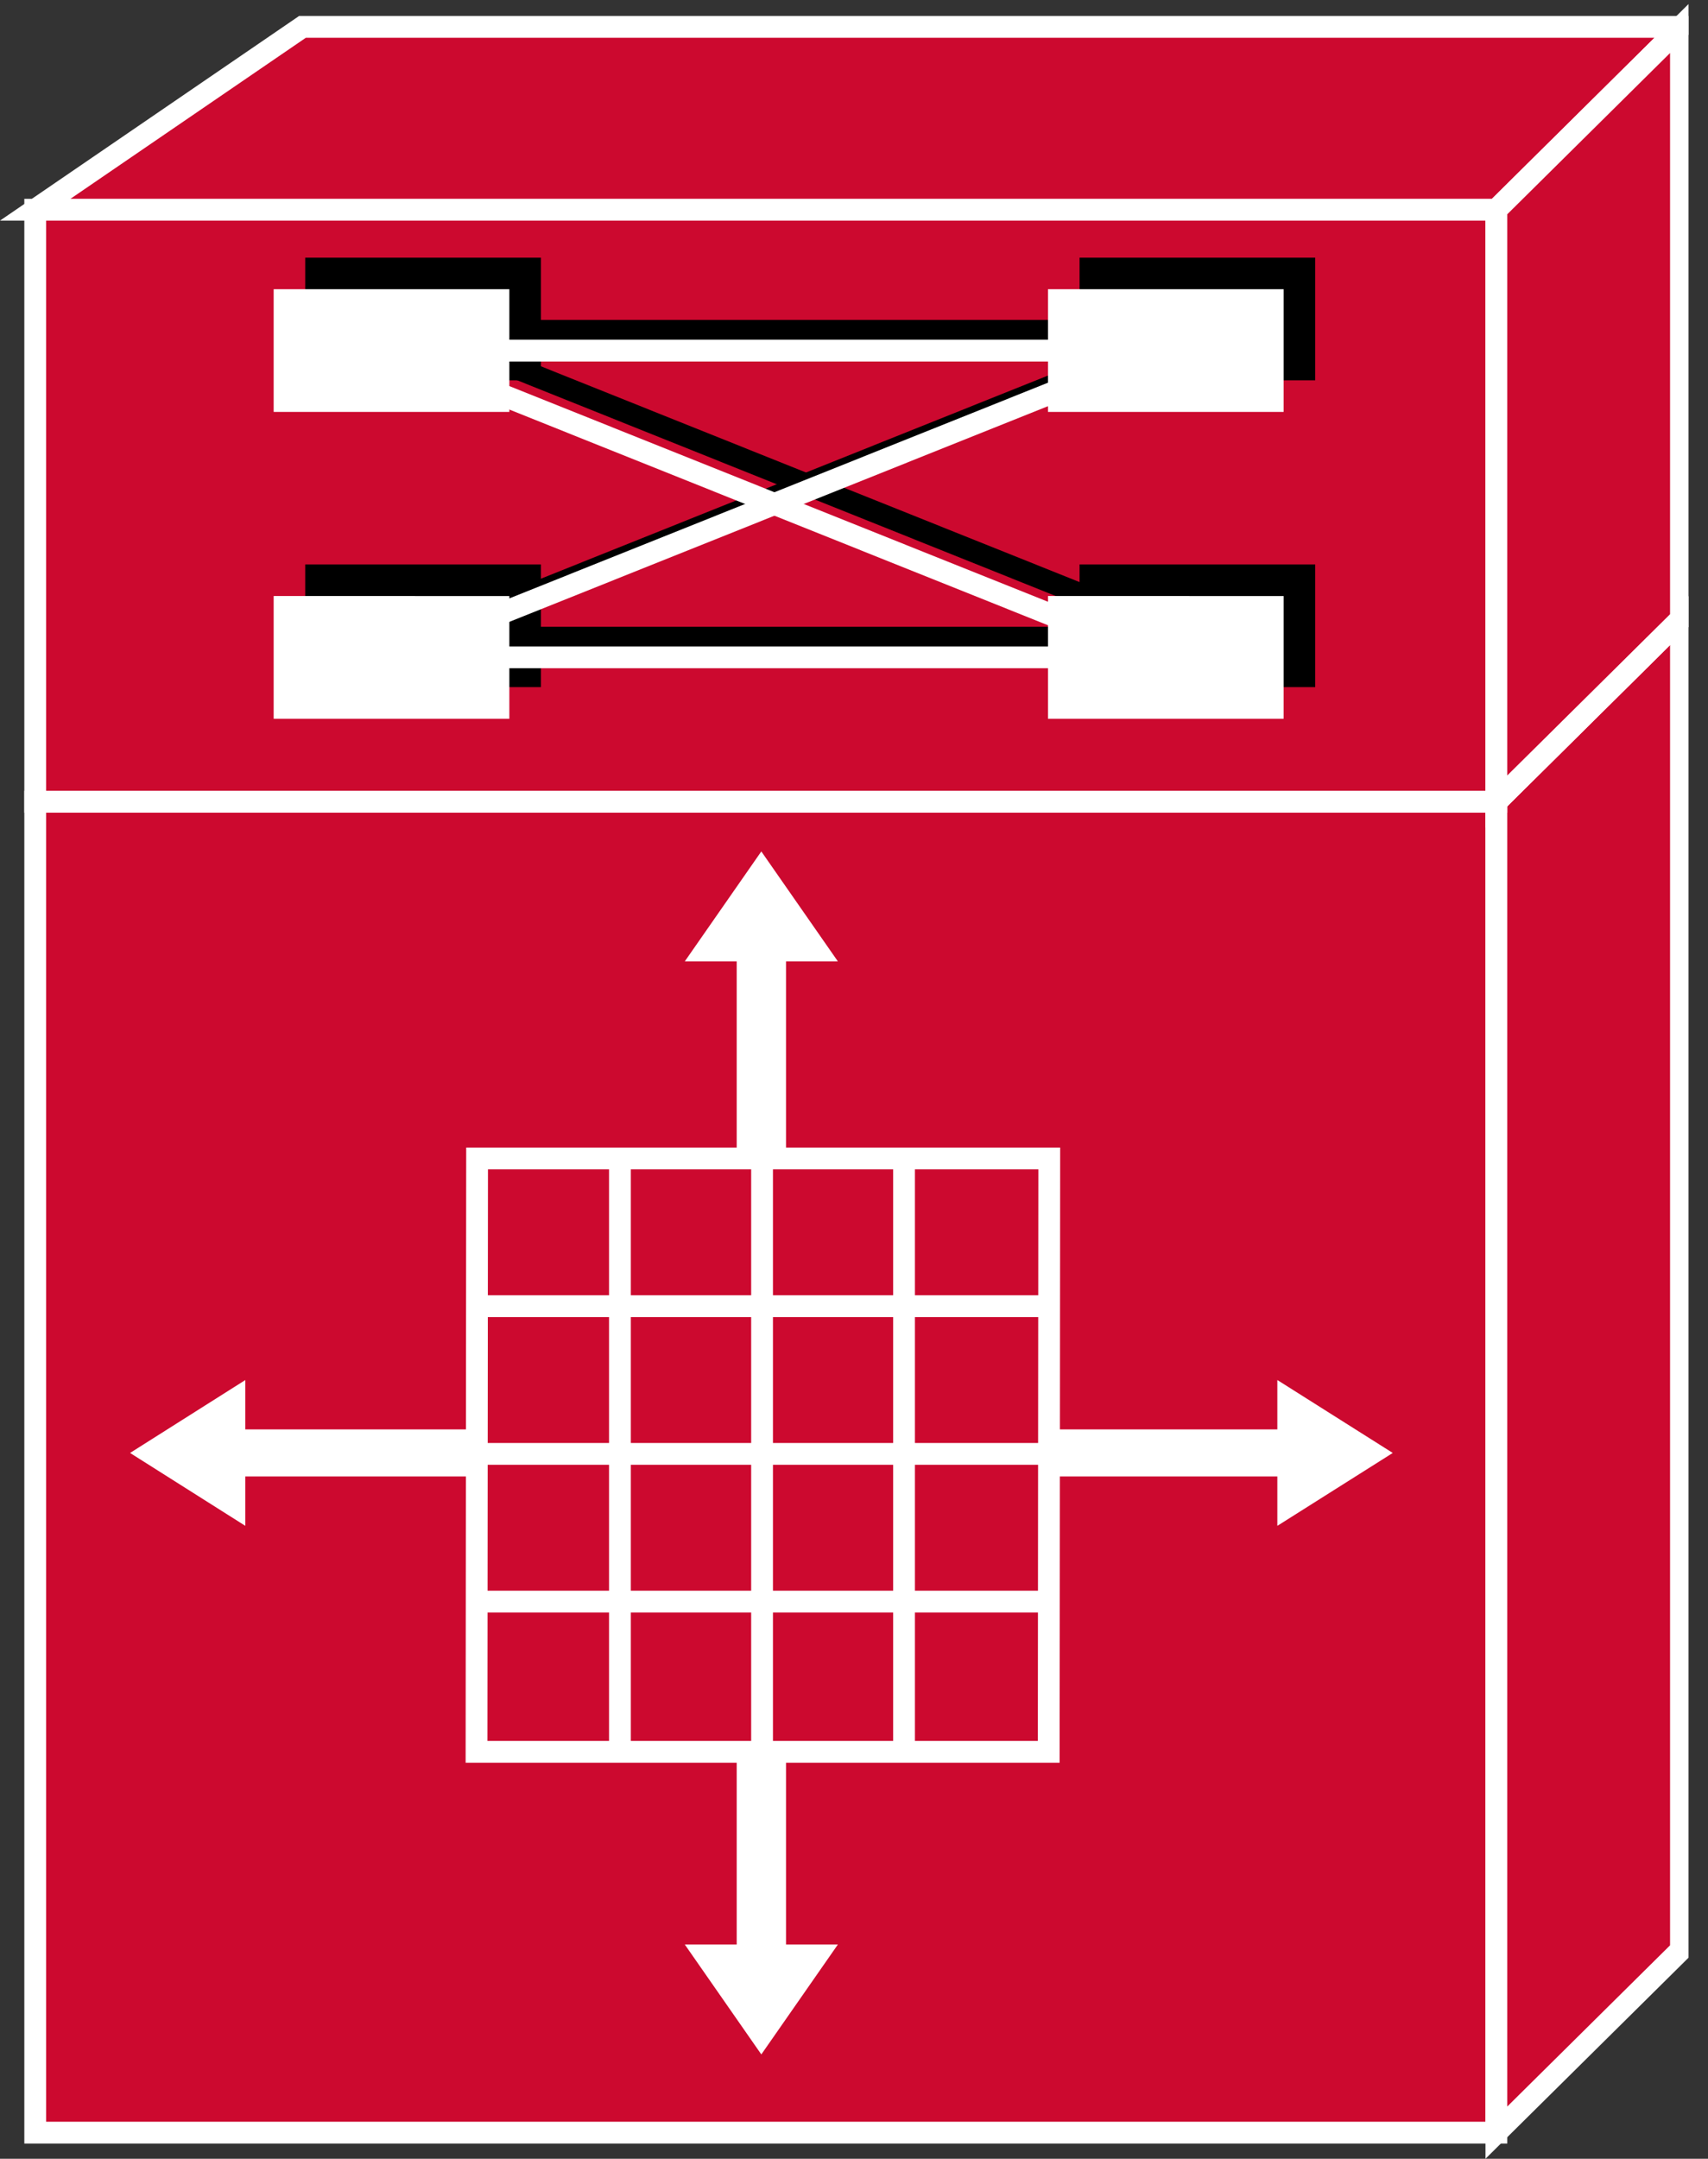 <?xml version="1.0" encoding="UTF-8" standalone="no"?>
<svg
   xmlns:dc="http://purl.org/dc/elements/1.1/"
   xmlns:cc="http://creativecommons.org/ns#"
   xmlns:rdf="http://www.w3.org/1999/02/22-rdf-syntax-ns#"
   xmlns:svg="http://www.w3.org/2000/svg"
   xmlns="http://www.w3.org/2000/svg"
   viewBox="0 0 41.8 52.813"
   height="52.813"
   width="41.8"
   xml:space="preserve"
   id="svg2"
   version="1.1"><rect x="0" y="0" width="41.8" height="52.813" fill="#333333" stroke="none"/><defs
     id="defs6"><clipPath
       id="clipPath20"
       clipPathUnits="userSpaceOnUse"><path
         id="path18"
         d="M 0,396 H 310 V 0 H 0 Z" /></clipPath></defs><g
     transform="matrix(1.333,0,0,-1.333,0,52.813)"
     id="g10"><g
       transform="scale(0.1)"
       id="g12"><g
         id="g14"><g
           clip-path="url(#clipPath20)"
           id="g16"><path
             id="path22"
             style="fill:#CC092F;fill-opacity:1;fill-rule:nonzero;stroke:none"
             d="m 6.465,4.797 h 268.262 v 244.258 H 6.465 Z" /><path
             id="path24"
             style="fill:none;stroke:#ffffff;stroke-width:4;stroke-linecap:butt;stroke-linejoin:miter;stroke-miterlimit:4;stroke-dasharray:none;stroke-opacity:1"
             d="M 6.465,4.797 V 249.055 H 274.727 V 4.797 Z" /><path
             id="path26"
             style="fill:#CC092F;fill-opacity:1;fill-rule:nonzero;stroke:none"
             d="M 308.613,38.34 V 282.609 L 274.727,249.055 V 4.797 l 33.886,33.543" /><path
             id="path28"
             style="fill:none;stroke:#ffffff;stroke-width:4;stroke-linecap:butt;stroke-linejoin:miter;stroke-miterlimit:4;stroke-dasharray:none;stroke-opacity:1"
             d="M 308.613,38.34 V 282.609 L 274.727,249.055 V 4.797 Z" /><path
             id="path30"
             style="fill:#CC092F;fill-opacity:1;fill-rule:nonzero;stroke:none"
             d="M 55.527,391.262 6.465,357.707 H 274.727 l 33.886,33.555 H 55.527" /><path
             id="path32"
             style="fill:none;stroke:#ffffff;stroke-width:4;stroke-linecap:butt;stroke-linejoin:miter;stroke-miterlimit:4;stroke-dasharray:none;stroke-opacity:1"
             d="M 55.527,391.262 6.465,357.707 H 274.727 l 33.886,33.555 z" /><path
             id="path34"
             style="fill:#CC092F;fill-opacity:1;fill-rule:nonzero;stroke:none"
             d="m 6.465,249.055 h 268.262 V 357.707 H 6.465 Z" /><path
             id="path36"
             style="fill:none;stroke:#ffffff;stroke-width:4;stroke-linecap:butt;stroke-linejoin:miter;stroke-miterlimit:4;stroke-dasharray:none;stroke-opacity:1"
             d="M 6.465,249.055 V 357.707 H 274.727 V 249.055 Z" /><path
             id="path38"
             style="fill:#CC092F;fill-opacity:1;fill-rule:nonzero;stroke:none"
             d="M 308.613,282.609 V 391.262 L 274.727,357.707 V 249.055 l 33.886,33.554" /><path
             id="path40"
             style="fill:none;stroke:#ffffff;stroke-width:4;stroke-linecap:butt;stroke-linejoin:miter;stroke-miterlimit:4;stroke-dasharray:none;stroke-opacity:1"
             d="M 308.613,282.609 V 391.262 L 274.727,357.707 V 249.055 Z" /><path
             id="path42"
             style="fill:#CC092F;fill-opacity:1;fill-rule:nonzero;stroke:none"
             d="M 274.727,249.055 H 6.465" /><path
             id="path44"
             style="fill:none;stroke:#ffffff;stroke-width:4;stroke-linecap:butt;stroke-linejoin:miter;stroke-miterlimit:4;stroke-dasharray:none;stroke-opacity:1"
             d="M 274.727,249.055 H 6.465" /><path
             id="path46"
             style="fill:#CC092F;fill-opacity:1;fill-rule:nonzero;stroke:none"
             d="m 274.727,249.055 33.886,33.554" /><path
             id="path48"
             style="fill:none;stroke:#ffffff;stroke-width:4;stroke-linecap:butt;stroke-linejoin:miter;stroke-miterlimit:4;stroke-dasharray:none;stroke-opacity:1"
             d="m 274.727,249.055 33.886,33.554" /><path
             id="path50"
             style="fill:#000000;fill-opacity:1;fill-rule:nonzero;stroke:none"
             d="m 56.035,326.398 h 43.27 v 22.508 H 56.035 Z" /><path
             id="path52"
             style="fill:#000000;fill-opacity:1;fill-rule:nonzero;stroke:none"
             d="m 198.203,326.398 h 43.262 v 22.508 H 198.203 Z" /><path
             id="path54"
             style="fill:#000000;fill-opacity:1;fill-rule:nonzero;stroke:none"
             d="m 56.035,270.09 h 43.27 v 22.52 H 56.035 Z" /><path
             id="path56"
             style="fill:#000000;fill-opacity:1;fill-rule:nonzero;stroke:none"
             d="m 198.203,270.09 h 43.262 v 22.52 H 198.203 Z" /><path
             id="path58"
             style="fill:none;stroke:#000000;stroke-width:4;stroke-linecap:butt;stroke-linejoin:miter;stroke-miterlimit:4;stroke-dasharray:none;stroke-opacity:1"
             d="M 85.402,335.48 H 218.281" /><path
             id="path60"
             style="fill:none;stroke:#000000;stroke-width:4;stroke-linecap:butt;stroke-linejoin:miter;stroke-miterlimit:4;stroke-dasharray:none;stroke-opacity:1"
             d="M 85.402,279.172 H 218.281" /><path
             id="path62"
             style="fill:none;stroke:#000000;stroke-width:4;stroke-linecap:butt;stroke-linejoin:miter;stroke-miterlimit:4;stroke-dasharray:none;stroke-opacity:1"
             d="M 77.676,279.172 218.281,335.48" /><path
             id="path64"
             style="fill:none;stroke:#000000;stroke-width:4;stroke-linecap:butt;stroke-linejoin:miter;stroke-miterlimit:4;stroke-dasharray:none;stroke-opacity:1"
             d="M 77.676,335.48 218.281,279.172" /><path
             id="path66"
             style="fill:#ffffff;fill-opacity:1;fill-rule:nonzero;stroke:none"
             d="m 50.242,320.598 h 43.273 v 22.52 H 50.242 Z" /><path
             id="path68"
             style="fill:#ffffff;fill-opacity:1;fill-rule:nonzero;stroke:none"
             d="m 192.402,320.598 h 43.262 v 22.52 H 192.402 Z" /><path
             id="path70"
             style="fill:#ffffff;fill-opacity:1;fill-rule:nonzero;stroke:none"
             d="m 50.242,264.285 h 43.273 v 22.523 H 50.242 Z" /><path
             id="path72"
             style="fill:#ffffff;fill-opacity:1;fill-rule:nonzero;stroke:none"
             d="m 192.402,264.285 h 43.262 v 22.523 H 192.402 Z" /><path
             id="path74"
             style="fill:none;stroke:#ffffff;stroke-width:4;stroke-linecap:butt;stroke-linejoin:miter;stroke-miterlimit:4;stroke-dasharray:none;stroke-opacity:1"
             d="M 79.609,331.848 H 212.488" /><path
             id="path76"
             style="fill:none;stroke:#ffffff;stroke-width:4;stroke-linecap:butt;stroke-linejoin:miter;stroke-miterlimit:4;stroke-dasharray:none;stroke-opacity:1"
             d="M 79.609,275.559 H 212.488" /><path
             id="path78"
             style="fill:none;stroke:#ffffff;stroke-width:4;stroke-linecap:butt;stroke-linejoin:miter;stroke-miterlimit:4;stroke-dasharray:none;stroke-opacity:1"
             d="m 71.875,275.559 140.613,56.289" /><path
             id="path80"
             style="fill:none;stroke:#ffffff;stroke-width:4;stroke-linecap:butt;stroke-linejoin:miter;stroke-miterlimit:4;stroke-dasharray:none;stroke-opacity:1"
             d="M 71.875,331.848 212.488,275.559" /><path
             id="path82"
             style="fill:#ffffff;fill-opacity:1;fill-rule:nonzero;stroke:none"
             d="m 144.309,166.32 v 53.438 h 9.519 l -14.055,20.176 -14.05,-20.176 h 9.531 V 166.32 h 9.055" /><path
             id="path84"
             style="fill:#ffffff;fill-opacity:1;fill-rule:nonzero;stroke:none"
             d="M 101.16,133.859 H 45.039 v 9.063 L 23.879,129.539 45.039,116.16 v 9.067 H 101.16 v 8.632" /><path
             id="path86"
             style="fill:#ffffff;fill-opacity:1;fill-rule:nonzero;stroke:none"
             d="M 135.254,92.766 V 39.324 h -9.531 l 14.05,-20.172 14.055,20.172 h -9.519 v 53.441 h -9.055" /><path
             id="path88"
             style="fill:#ffffff;fill-opacity:1;fill-rule:nonzero;stroke:none"
             d="m 178.398,125.227 h 56.114 v -9.067 l 21.191,13.379 -21.191,13.383 v -9.063 h -56.114 v -8.632" /><path
             id="path90"
             style="fill:#CC092F;fill-opacity:1;fill-rule:nonzero;stroke:none"
             d="M 192.539,74.688 H 87.488 L 87.59,183.586 H 192.637 L 192.539,74.688" /><path
             id="path92"
             style="fill:none;stroke:#ffffff;stroke-width:4;stroke-linecap:butt;stroke-linejoin:miter;stroke-miterlimit:4;stroke-dasharray:none;stroke-opacity:1"
             d="M 192.539,74.688 H 87.488 L 87.59,183.586 H 192.637 Z" /><path
             id="path94"
             style="fill:#CC092F;fill-opacity:1;fill-rule:nonzero;stroke:none"
             d="M 113.816,184.785 V 74.367" /><path
             id="path96"
             style="fill:none;stroke:#ffffff;stroke-width:4;stroke-linecap:butt;stroke-linejoin:miter;stroke-miterlimit:4;stroke-dasharray:none;stroke-opacity:1"
             d="M 113.816,184.785 V 74.367" /><path
             id="path98"
             style="fill:#CC092F;fill-opacity:1;fill-rule:nonzero;stroke:none"
             d="M 139.91,185.109 V 74.367" /><path
             id="path100"
             style="fill:none;stroke:#ffffff;stroke-width:4;stroke-linecap:butt;stroke-linejoin:miter;stroke-miterlimit:4;stroke-dasharray:none;stroke-opacity:1"
             d="M 139.91,185.109 V 74.367" /><path
             id="path102"
             style="fill:#CC092F;fill-opacity:1;fill-rule:nonzero;stroke:none"
             d="M 165.977,183.035 V 75.344" /><path
             id="path104"
             style="fill:none;stroke:#ffffff;stroke-width:4;stroke-linecap:butt;stroke-linejoin:miter;stroke-miterlimit:4;stroke-dasharray:none;stroke-opacity:1"
             d="M 165.977,183.035 V 75.344" /><path
             id="path106"
             style="fill:#CC092F;fill-opacity:1;fill-rule:nonzero;stroke:none"
             d="M 86.856,156.477 H 191.816" /><path
             id="path108"
             style="fill:none;stroke:#ffffff;stroke-width:4;stroke-linecap:butt;stroke-linejoin:miter;stroke-miterlimit:4;stroke-dasharray:none;stroke-opacity:1"
             d="M 86.856,156.477 H 191.816" /><path
             id="path110"
             style="fill:#CC092F;fill-opacity:1;fill-rule:nonzero;stroke:none"
             d="M 86.516,129.367 H 191.145" /><path
             id="path112"
             style="fill:none;stroke:#ffffff;stroke-width:4;stroke-linecap:butt;stroke-linejoin:miter;stroke-miterlimit:4;stroke-dasharray:none;stroke-opacity:1"
             d="M 86.516,129.367 H 191.145" /><path
             id="path114"
             style="fill:#CC092F;fill-opacity:1;fill-rule:nonzero;stroke:none"
             d="M 86.516,102.258 H 191.816" /><path
             id="path116"
             style="fill:none;stroke:#ffffff;stroke-width:4;stroke-linecap:butt;stroke-linejoin:miter;stroke-miterlimit:4;stroke-dasharray:none;stroke-opacity:1"
             d="M 86.516,102.258 H 191.816" /></g></g></g></g></svg>